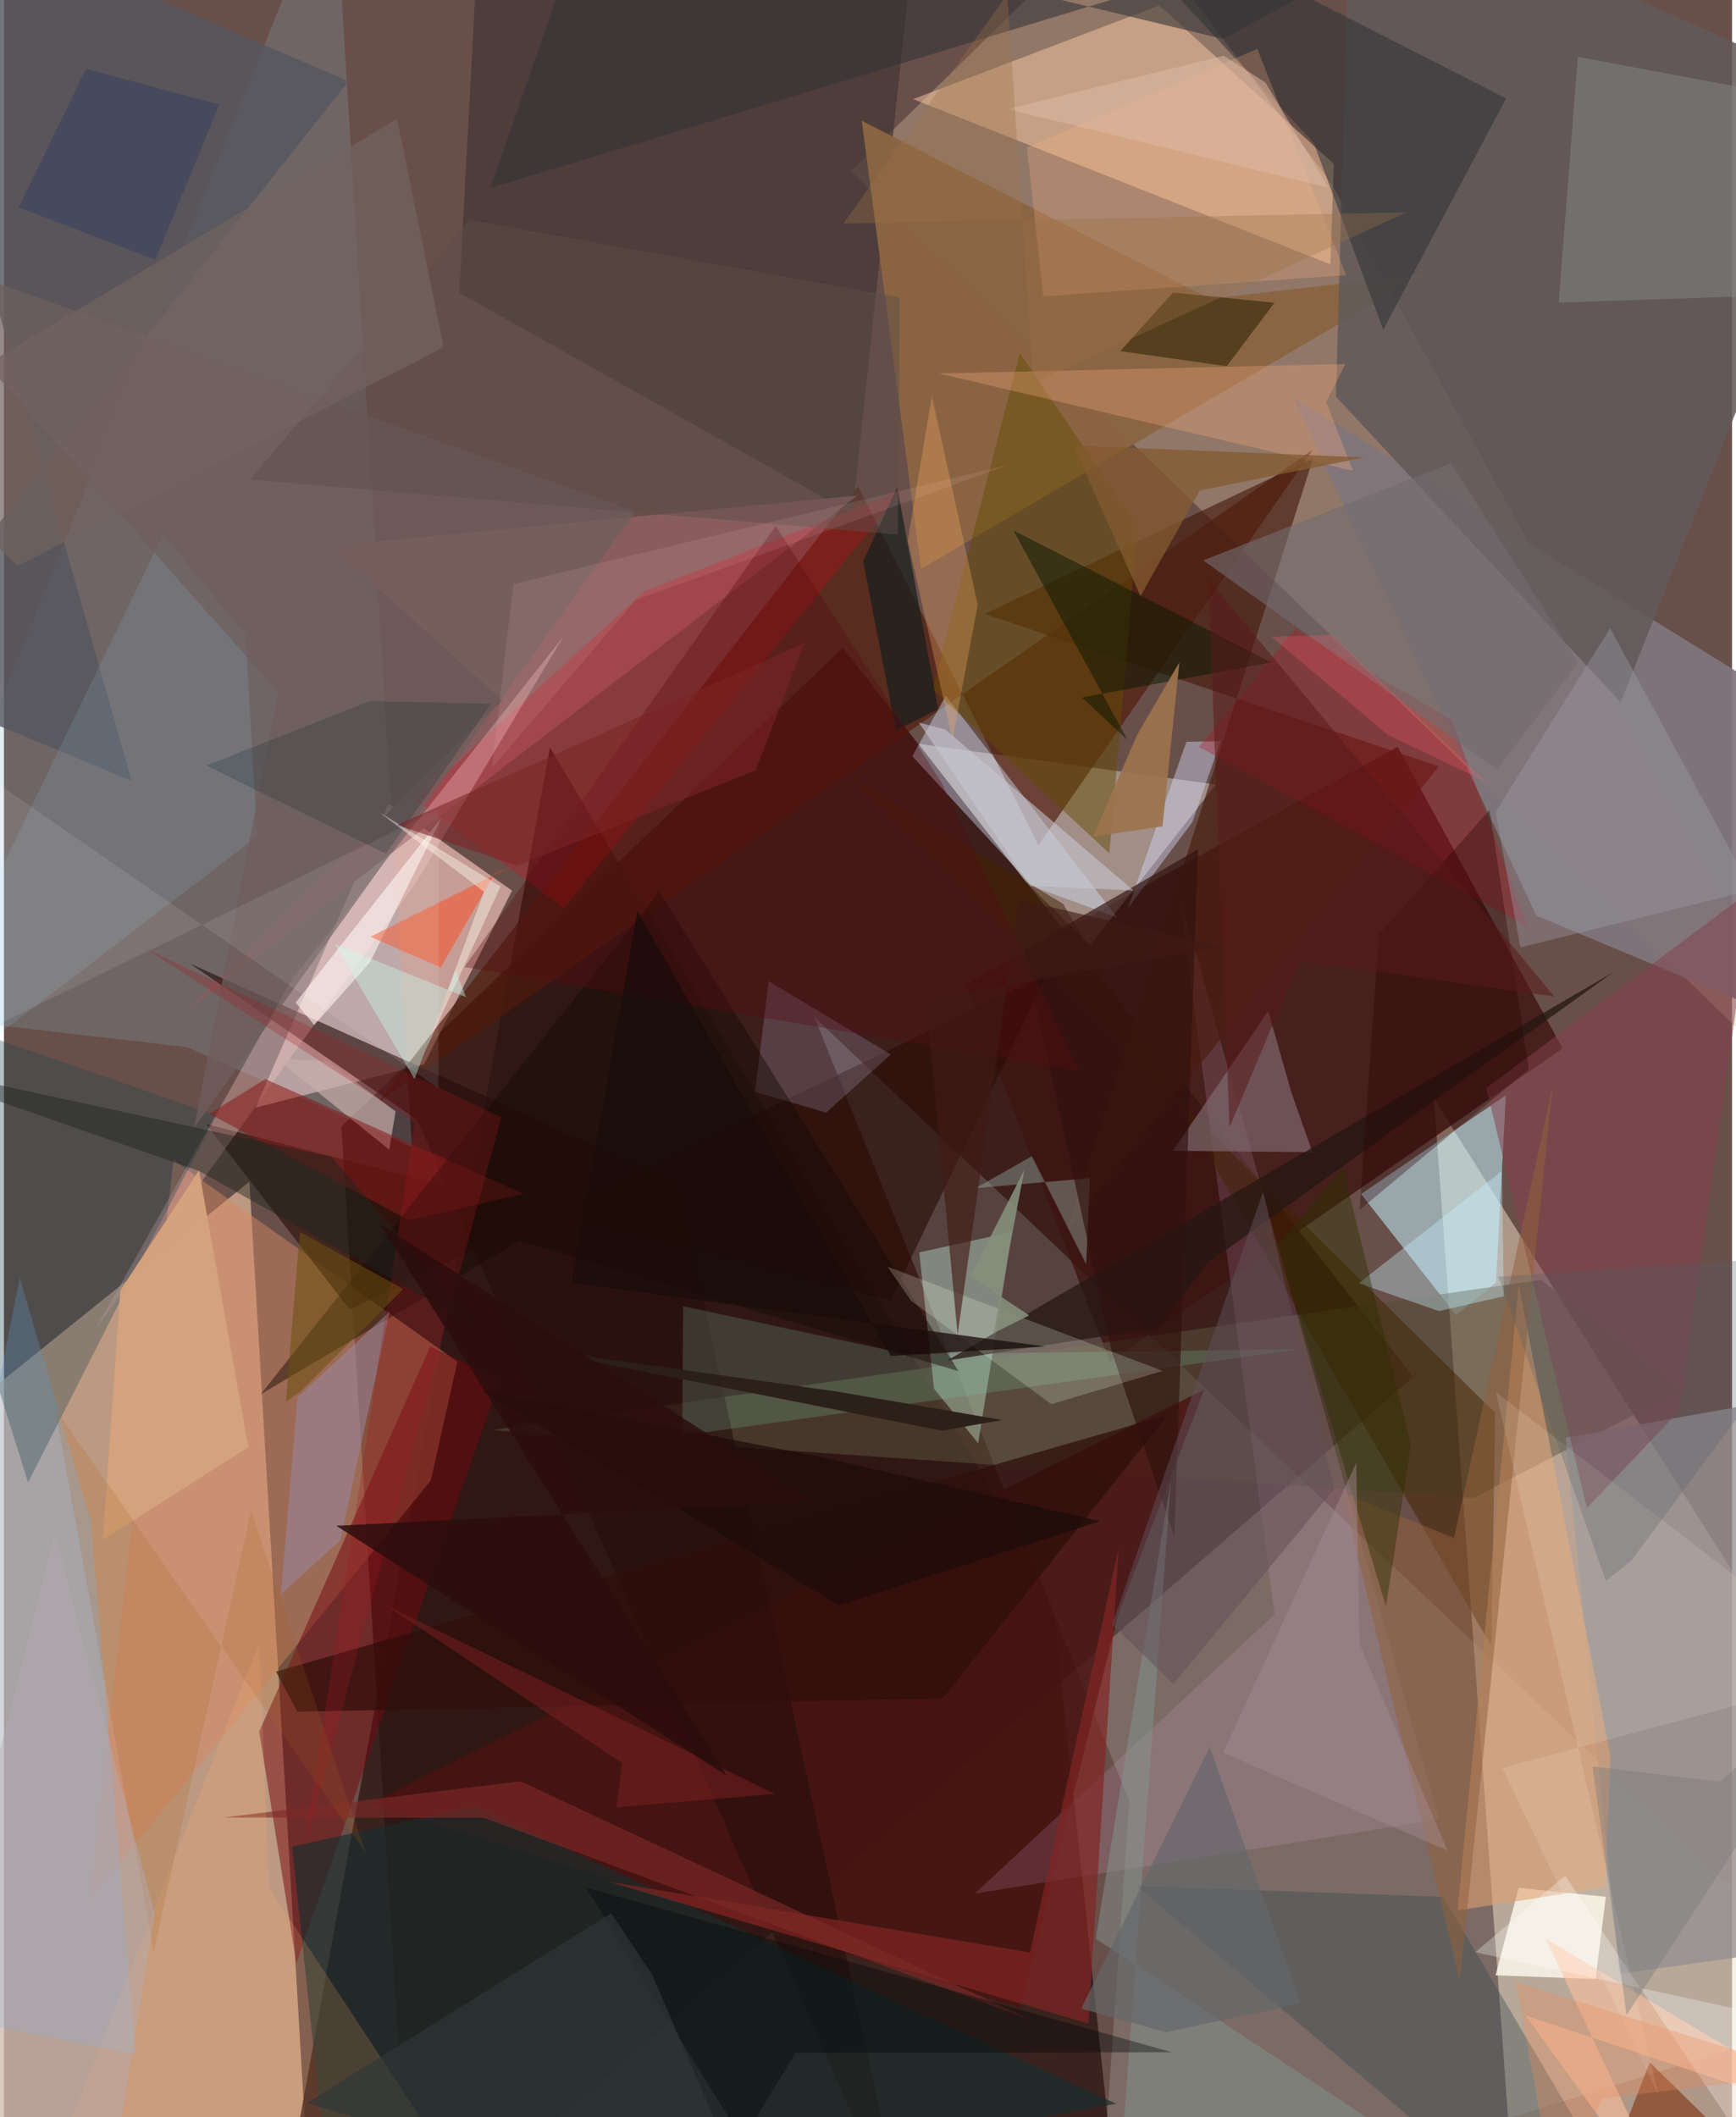 <svg xmlns="http://www.w3.org/2000/svg" width="228" height="278" viewBox="0 0 836 1024"><path fill="#694f49" d="M0 0h836v1024H0z"/><path fill="#280806" fill-opacity=".686" d="M196.834 1086l484.969-420.025-275.94-352.67-242.635 231.477z"/><path fill="#f9cdaa" fill-opacity=".584" d="M118.747 571.559l27.787 471.36L-62 1021.662V717.088z"/><path fill="#f2dcc3" fill-opacity=".514" d="M691.769 531.4l40.388 554.6H898V857.738z"/><path fill="#ddc3a1" fill-opacity=".349" d="M897.69 554.475L409.687 82.84 541.162-45.91 642.228 88.738z"/><path fill="#2e1513" fill-opacity=".776" d="M131.976 1086l132.159-724.455 242.793 407.92 27.394 258.908z"/><path fill="#fcccc3" fill-opacity=".627" d="M186.057 388.647l-64.353 147.1 81.567-21.038 42.537-83.947z"/><path fill="#e0fff9" fill-opacity=".161" d="M529.346 1086l15.085-214.763L392.084 491.98 898 971.8z"/><path fill="#3e1411" fill-opacity=".792" d="M535.036 658.63l-70.047-182.362 209.22-115.033 79.81 145.832z"/><path fill="#8ab1c8" fill-opacity=".227" d="M159.665-62L-62 489.018l150.782 17.478 108.577 48.32z"/><path fill="#fdf8ed" fill-opacity=".376" d="M586.288 379.438l-60.819 77.657-30.507-29.793-52.426-67.508z"/><path fill="#d68962" fill-opacity=".478" d="M206.487 716.043l12.908-57.425L82.06 561.115 41.167 919.357z"/><path fill="#501b0a" fill-opacity=".655" d="M633.128 217.534L500.391 408.867l-87.203-173.744-232.226 298.044z"/><path fill="#fbcaa2" fill-opacity=".49" d="M558.924 2.626L439.828 47.951l201.834 79.903 1.716-48.544z"/><path fill="#c2f2ff" fill-opacity=".537" d="M656.543 577.49l45.948 58.537 19.313-15.694 4.788-90.59z"/><path fill="#584d39" fill-opacity=".596" d="M811.394 672.514l-100.62 52.045-474.425-32.864L743.6 619.041z"/><path fill="#463836" fill-opacity=".761" d="M441.072-37.382l-210.767-8.05-10.054 187.037 190.26 106.926z"/><path fill="#80757c" fill-opacity=".929" d="M623.685 192.222L898 361.758v146.51l-156.694-65.415z"/><path fill="#cffbe2" fill-opacity=".373" d="M487.735 595.785L471.3 698.036l-21.353-26.368-7.155-65.915z"/><path fill="#491412" fill-opacity=".855" d="M539.165 780.478l41.412-108.286-403.492 199.964L491.574 971.3z"/><path fill="#8a6542" fill-opacity=".984" d="M583.37 144.483l103.445-11.864-243.147 142.533-28.702-216.771z"/><path fill="#8a5e5f" fill-opacity=".996" d="M412.875 239.658L88.418 488.731l152.69-150.05-82.788-74.71z"/><path fill="#62595a" fill-opacity=".863" d="M782.107 339.694L898 47.767 651.511-62l-7.14 253.85z"/><path fill="#77baf9" fill-opacity=".302" d="M-62 968.892l125.688 24.623-21.67-257.945L7.663 618.049z"/><path fill="#270e0c" fill-opacity=".624" d="M200.019 541.698L437.815 1086l-111.8-514.094-235.89-105.782z"/><path fill="#fefbf0" fill-opacity=".804" d="M774.93 917.442l-4.954 39.779-48.383-1.837 11.166-42.33z"/><path fill="#d7e5fe" fill-opacity=".412" d="M455.623 336.505l-16.17 29.271 58.043 62.923 41.014 15.005z"/><path fill="#deadd6" fill-opacity=".165" d="M694.107 879.992l-125.63-447.92 46.216 348.783-145 134.986z"/><path fill="#73060a" fill-opacity=".498" d="M123.486 837.486l82.758-186.277 33.707 15.809-98.507 282.608z"/><path fill="#4a1d10" fill-opacity=".667" d="M514.263 595.413l119.113-373.867-158.95 75.409 219.691 73.663z"/><path fill="#182e2d" fill-opacity=".647" d="M538.157 1017.52l-310.479-143.9-88.294 19.48 20.503 192.9z"/><path fill="#3f2200" fill-opacity=".506" d="M512.416 437.18l-103.712-62.22L721.38 683.369l-1.767 112.953z"/><path fill="#2a0e08" fill-opacity=".62" d="M504.774 471.065l-75.818 157.967-331.204-85.405 69.512 89.766z"/><path fill="#969091" fill-opacity=".784" d="M755.436 695.294l26.03 259.362 76.621-10.664L898 669.982z"/><path fill="#e60015" fill-opacity=".247" d="M434.555 237.088l-124.85 48.936-110.457 101.118 71.7 51.95z"/><path fill="#ffc9c9" fill-opacity=".318" d="M139.201 473.896L43.943 643.495l155.2-216.32 71.463-119.25z"/><path fill="#dfa072" fill-opacity=".576" d="M703.181 924.03l71.554-11.231 2.464-63.204-44.385-228.03z"/><path fill="#2b3035" fill-opacity=".525" d="M633.6 69.057L511.808-62 726.692 47.622l-59.416 111.835z"/><path fill="#826e75" fill-opacity=".639" d="M633 557.245l-67.477-.62 46.09-67.623 11.296 39.66z"/><path fill="#7ecdab" fill-opacity=".208" d="M328.602 631.81l108.736 23.285 189.334-2.547-298.58 41.787z"/><path fill="#2f484c" fill-opacity=".357" d="M763.048 1030.619l-66.856-113.205-148.255-5.233L753.339 1086z"/><path fill="#565760" fill-opacity=".808" d="M-60.738 326.845L166.684 39.273-62-59.135 61.822 377.7z"/><path fill="#234553" fill-opacity=".333" d="M102.848 539.427L69.563 603.04 11.678 716.986-62 482.345z"/><path fill="#d6ddfa" fill-opacity=".427" d="M588.58 358.479l-13.668 39.19-31.287 41.785 28.39-80.662z"/><path fill="#868687" fill-opacity=".506" d="M761.423 27.5L898 53.055l-41.354 89.783-104.502 3.483z"/><path fill="#644c02" fill-opacity=".471" d="M548.465 254.541l-13.721 158.185-85.383-79.287 42.078-162.567z"/><path fill="#93e3ff" fill-opacity=".122" d="M-62 545.683l184.438-141.126-5.577-97.372-39.857-48.763z"/><path fill="#822524" fill-opacity=".686" d="M539.309 748.489l-42.932 195.908-204.26-34.364 232.415 68.68z"/><path fill="#b11125" fill-opacity=".318" d="M736.815 448.081L578.133 361.24l46.593-57.074 75.697 44.01z"/><path fill="#c8aea8" fill-opacity=".694" d="M132.142 512.28l54.228 43.794 3.096-18.526-33.085-24.45z"/><path fill="#cacafa" fill-opacity=".188" d="M429.023 510l-59.076-35.423-6.61 53.535 34.444 9.993z"/><path fill="#83424e" fill-opacity=".525" d="M765.786 729.39l44.971-47.325 35.215-252.02-128.826 96.224z"/><path fill="#251712" fill-opacity=".749" d="M456.26 658.057l322.45-187.928-197.153 141.388-22.527 30.49z"/><path fill="#f7ac7d" fill-opacity=".318" d="M652.626 227.725l-12.992-33.342 9.32-18.32-196.539 4.578z"/><path fill="#871a1a" fill-opacity=".541" d="M99.383 538.703l27.045-16.81 124.997 55.5-55.472 12.817z"/><path fill="#90a398" fill-opacity=".459" d="M497.295 559.225l-27.235 15.432 55.31-4.821-1.837 41.594z"/><path fill="#2f120e" fill-opacity=".659" d="M493.397 459.35l84.257-48.561-11.453 332.5-30.118-89.055z"/><path fill="#83928f" fill-opacity=".514" d="M752.936 1086H537.462l27.035-369.52-36.343 221.144z"/><path fill="#92603c" fill-opacity=".522" d="M701.513 743.926l-54.065-22.094L704.3 958l44.924-432.6z"/><path fill="#160a04" fill-opacity=".451" d="M124.209 674.365l192.844-243.158 144.733 231.974-212.456-62.956z"/><path fill="#493616" fill-opacity=".8" d="M540.091 169.849l25.423-28.339 49.131 4.909-23.088 30.687z"/><path fill="#978caa" fill-opacity=".49" d="M133.991 771.099l8.058-95.29 44.553-41.508-23.814 110.632z"/><path fill="#fff5f1" fill-opacity=".588" d="M177.045 465.466l34.828-70.197-70.728 89.63 8.946 10.869z"/><path fill="#c6f2ff" fill-opacity=".369" d="M694.185 634.128l-38.782-13.456 69.256-54.35.918 60.63z"/><path fill="#9b99a4" fill-opacity=".404" d="M845.626 430.506l-68.591-126.66-55.47 88.896 12.05 65.466z"/><path fill="#6f5f5e" fill-opacity=".729" d="M-62 115.905l367.496 131.483L91.915 545.59l40.7-210.912z"/><path fill="#091900" fill-opacity=".498" d="M488.334 256.518l55.277 101.494-22.078-20.665 91.603-16.947z"/><path fill="#f1ffef" fill-opacity=".208" d="M427.425 612.625l11.436 16.561 67.838 49.967 53.849-16.078z"/><path fill="#2d0e0b" fill-opacity=".71" d="M131.592 808.53l431.484-124.214L454.25 821.392l-312.26 6.509z"/><path fill="#fbb166" fill-opacity=".298" d="M437.24 261.363l21.631 96.325 12.204-65.173L448.9 191.548z"/><path fill="#d4a27d" fill-opacity=".984" d="M56.295 624.157l-8.443 120.577 70.364-44.8-23.87-133.906z"/><path fill="#ffb783" fill-opacity=".243" d="M494.902 71.327l111.451-47.684 42.954 109.424-146.54 10.247z"/><path fill="#7e2a28" fill-opacity=".627" d="M106.262 879.047l125.684.1 265.564 98.175-247.573-115.767z"/><path fill="#ffb571" fill-opacity=".176" d="M16.136 1066.292L242.145 1086 128.136 912.8l-4.473-118.422z"/><path fill="#726b6e" fill-opacity=".616" d="M700.095 223.996l-119.97 47.035L722.26 372.144l39.338-51.523z"/><path fill="#fd4518" fill-opacity=".478" d="M245.444 419.078l-68.147 34.017 33.972 14.817 26.251-45.521z"/><path fill="#141e1c" fill-opacity=".678" d="M451.932 342.998l-19.793-107.474-16.462 35.855 15.845 81.946z"/><path fill="#000a08" fill-opacity=".38" d="M357.326 1034.937l-75.74-122.025 283.289 79.658-181.897.313z"/><path fill="#752503" fill-opacity=".525" d="M779.718 1039.708l16.475-42.24 90.46 88.532-219.204-21.399z"/><path fill="#5a0910" fill-opacity=".337" d="M222.782 467.713l150.542-213.288 80.314 124.208 66.987 139.52z"/><path fill="#280000" fill-opacity=".333" d="M737.68 517.098l-81.883 68.071 9.358-133.053 53.533-60.434z"/><path fill="#343437" fill-opacity=".588" d="M235.361 90.918L739.804-62 589.633 18.81 285.766-54.393z"/><path fill="#ffc19f" fill-opacity=".573" d="M745.825 937.629L898 1028.665l-161.879-53.853 77.864 107.58z"/><path fill="#a21920" fill-opacity=".267" d="M240.597 540.402L68.84 458.965l129.95 83.954-53.99 353.59z"/><path fill="#fff" fill-opacity=".09" d="M-27.207 507.322l237.629-115.934-.25 134.96-219.937-152.02z"/><path fill="#858f7b" fill-opacity=".894" d="M496.005 636.214l-17.37 8.632 14.999-78.99-26.202 51.445z"/><path fill="#fffae8" fill-opacity=".129" d="M800.373 1013.251l-78.599-339.876L898 808.795 724.868 855.08z"/><path fill="#1c251f" fill-opacity=".443" d="M-62 511.861l220.425 47.71 70.14 82.007-134.389-75.306z"/><path fill="#c8c8d0" fill-opacity=".576" d="M546.444 430.687l-50-2.196-53.855-79.013 12.806 3.363z"/><path fill="#002128" fill-opacity=".2" d="M176.931 339.071l58.696 1.325-50.832 72.52-86.904-42.63z"/><path fill="#2d3002" fill-opacity=".431" d="M668.584 777.04l12.095-78.25-33.025-134.416-31.428 37.565z"/><path fill="#2b2019" fill-opacity=".976" d="M453.637 691.979l-205.02-40.676 154.252 21.732 80.082 13.773z"/><path fill="#604f59" fill-opacity=".51" d="M565.74 814.535l-29.617-28.96 73.01-209.12 34.395 143.748z"/><path fill="#7b1f20" fill-opacity=".518" d="M296.294 874.105l76.69-6.462-187.706-90.924 113.761 76.044z"/><path fill="#5e4d49" fill-opacity=".494" d="M432.408 258.552l.966-114.678-208.236-37.484-106.122 125.573z"/><path fill="#a8621b" fill-opacity=".176" d="M72.466 943.935L24.77 681.457l150.176 214.581-55.392-165.32z"/><path fill="#835a30" fill-opacity=".757" d="M658.04 221.23l-140.572-5.741 32.34 72.839 28.792-51.146z"/><path fill="#581a19" fill-opacity=".533" d="M582.575 280.135l10.32 265.101 33.885-80.688 123.251 17.469z"/><path fill="#545e69" fill-opacity=".278" d="M787.121 755.012L898 605.828l-175.036 11.65 51.984 147.151z"/><path fill="#2e3737" fill-opacity=".655" d="M313.647 955.228L369.902 1086l-223.326-68.906 147.18-91.704z"/><path fill="#fff" fill-opacity=".282" d="M834.236 1025.065L898 984.588l-186.204-40.362 43.43-37.054z"/><path fill="#1d0c09" fill-opacity=".714" d="M403.915 776.331L231.088 672.703l163.699 31.882 135.688 31.146z"/><path fill="#411a16" fill-opacity=".627" d="M491.013 435.102l97.853 22.785-142.736 25.666 15.223 162.03z"/><path fill="#fffbed" fill-opacity=".431" d="M232.28 431.31l-28.567 77.109 36.52-79.671-58.468-35.764z"/><path fill="#9d744d" fill-opacity=".918" d="M548.273 355.28l-21.436 49.347 33.657-4.975 8.131-79.277z"/><path fill="#63666a" fill-opacity=".659" d="M583.326 844.924l43.946 124.017-65.224 13.975-40.905-11.414z"/><path fill="#a48b92" fill-opacity=".447" d="M655.752 795.175l-1.541-87.655-64.378 140.108 108.547 47.45z"/><path fill="#ccfef2" fill-opacity=".384" d="M198.605 521.892L160.1 456.59l63.53 25.751-5.25-13.015z"/><path fill="#debaa6" fill-opacity=".518" d="M485.461 52.79l104.634-25.833 20.214 12.99 30.301 50.78z"/><path fill="#6c5012" fill-opacity=".549" d="M143.168 595.855l-6.827 82.225 7.39-5.33 49.427-49.309z"/><path fill="#f35e6c" fill-opacity=".282" d="M613.25 308.01l29.137-.965 74.16 70.845-46.793-22.298z"/><path fill="#2a0d0c" fill-opacity=".831" d="M391.562 726.316l-230.786 11.655L349.5 858.71 181.946 592.048z"/><path fill="#fec7d1" fill-opacity=".106" d="M246.51 282.484l240.283-57.914-181.035 65.598-69.77 81.324z"/><path fill="#7d2526" fill-opacity=".565" d="M248.156 418.71l115.482-46.062 23.594-61.58L190.21 398.98z"/><path fill="#1a0d0a" fill-opacity=".761" d="M274.507 620.483l229.276 30.781-74.804 4.55L306.49 440.71z"/><path fill="#726260" fill-opacity=".722" d="M212.702 167.974L190.18 57.49-62 208.194l68.562 65.603z"/><path fill="#9c7348" fill-opacity=".329" d="M678.448 102.711L497.98 185.458 485.379-2.71l-79.313 110.88z"/><path fill="#777978" fill-opacity=".384" d="M830.241 861.734L898 801.54 784.958 974.6l-16.484-120.231z"/><path fill="#3a435e" fill-opacity=".592" d="M7.142 100.285l32.553-67.012 64.499 17.362-30.995 75.002z"/><path fill="#b1abb3" fill-opacity=".439" d="M46.895 1086H-62l86.442-344.707L72.94 925.65z"/><path fill="#ee8a56" fill-opacity=".302" d="M731.39 958.717l143.562 44.435-101.926 11.689-21.426 54.13z"/></svg>